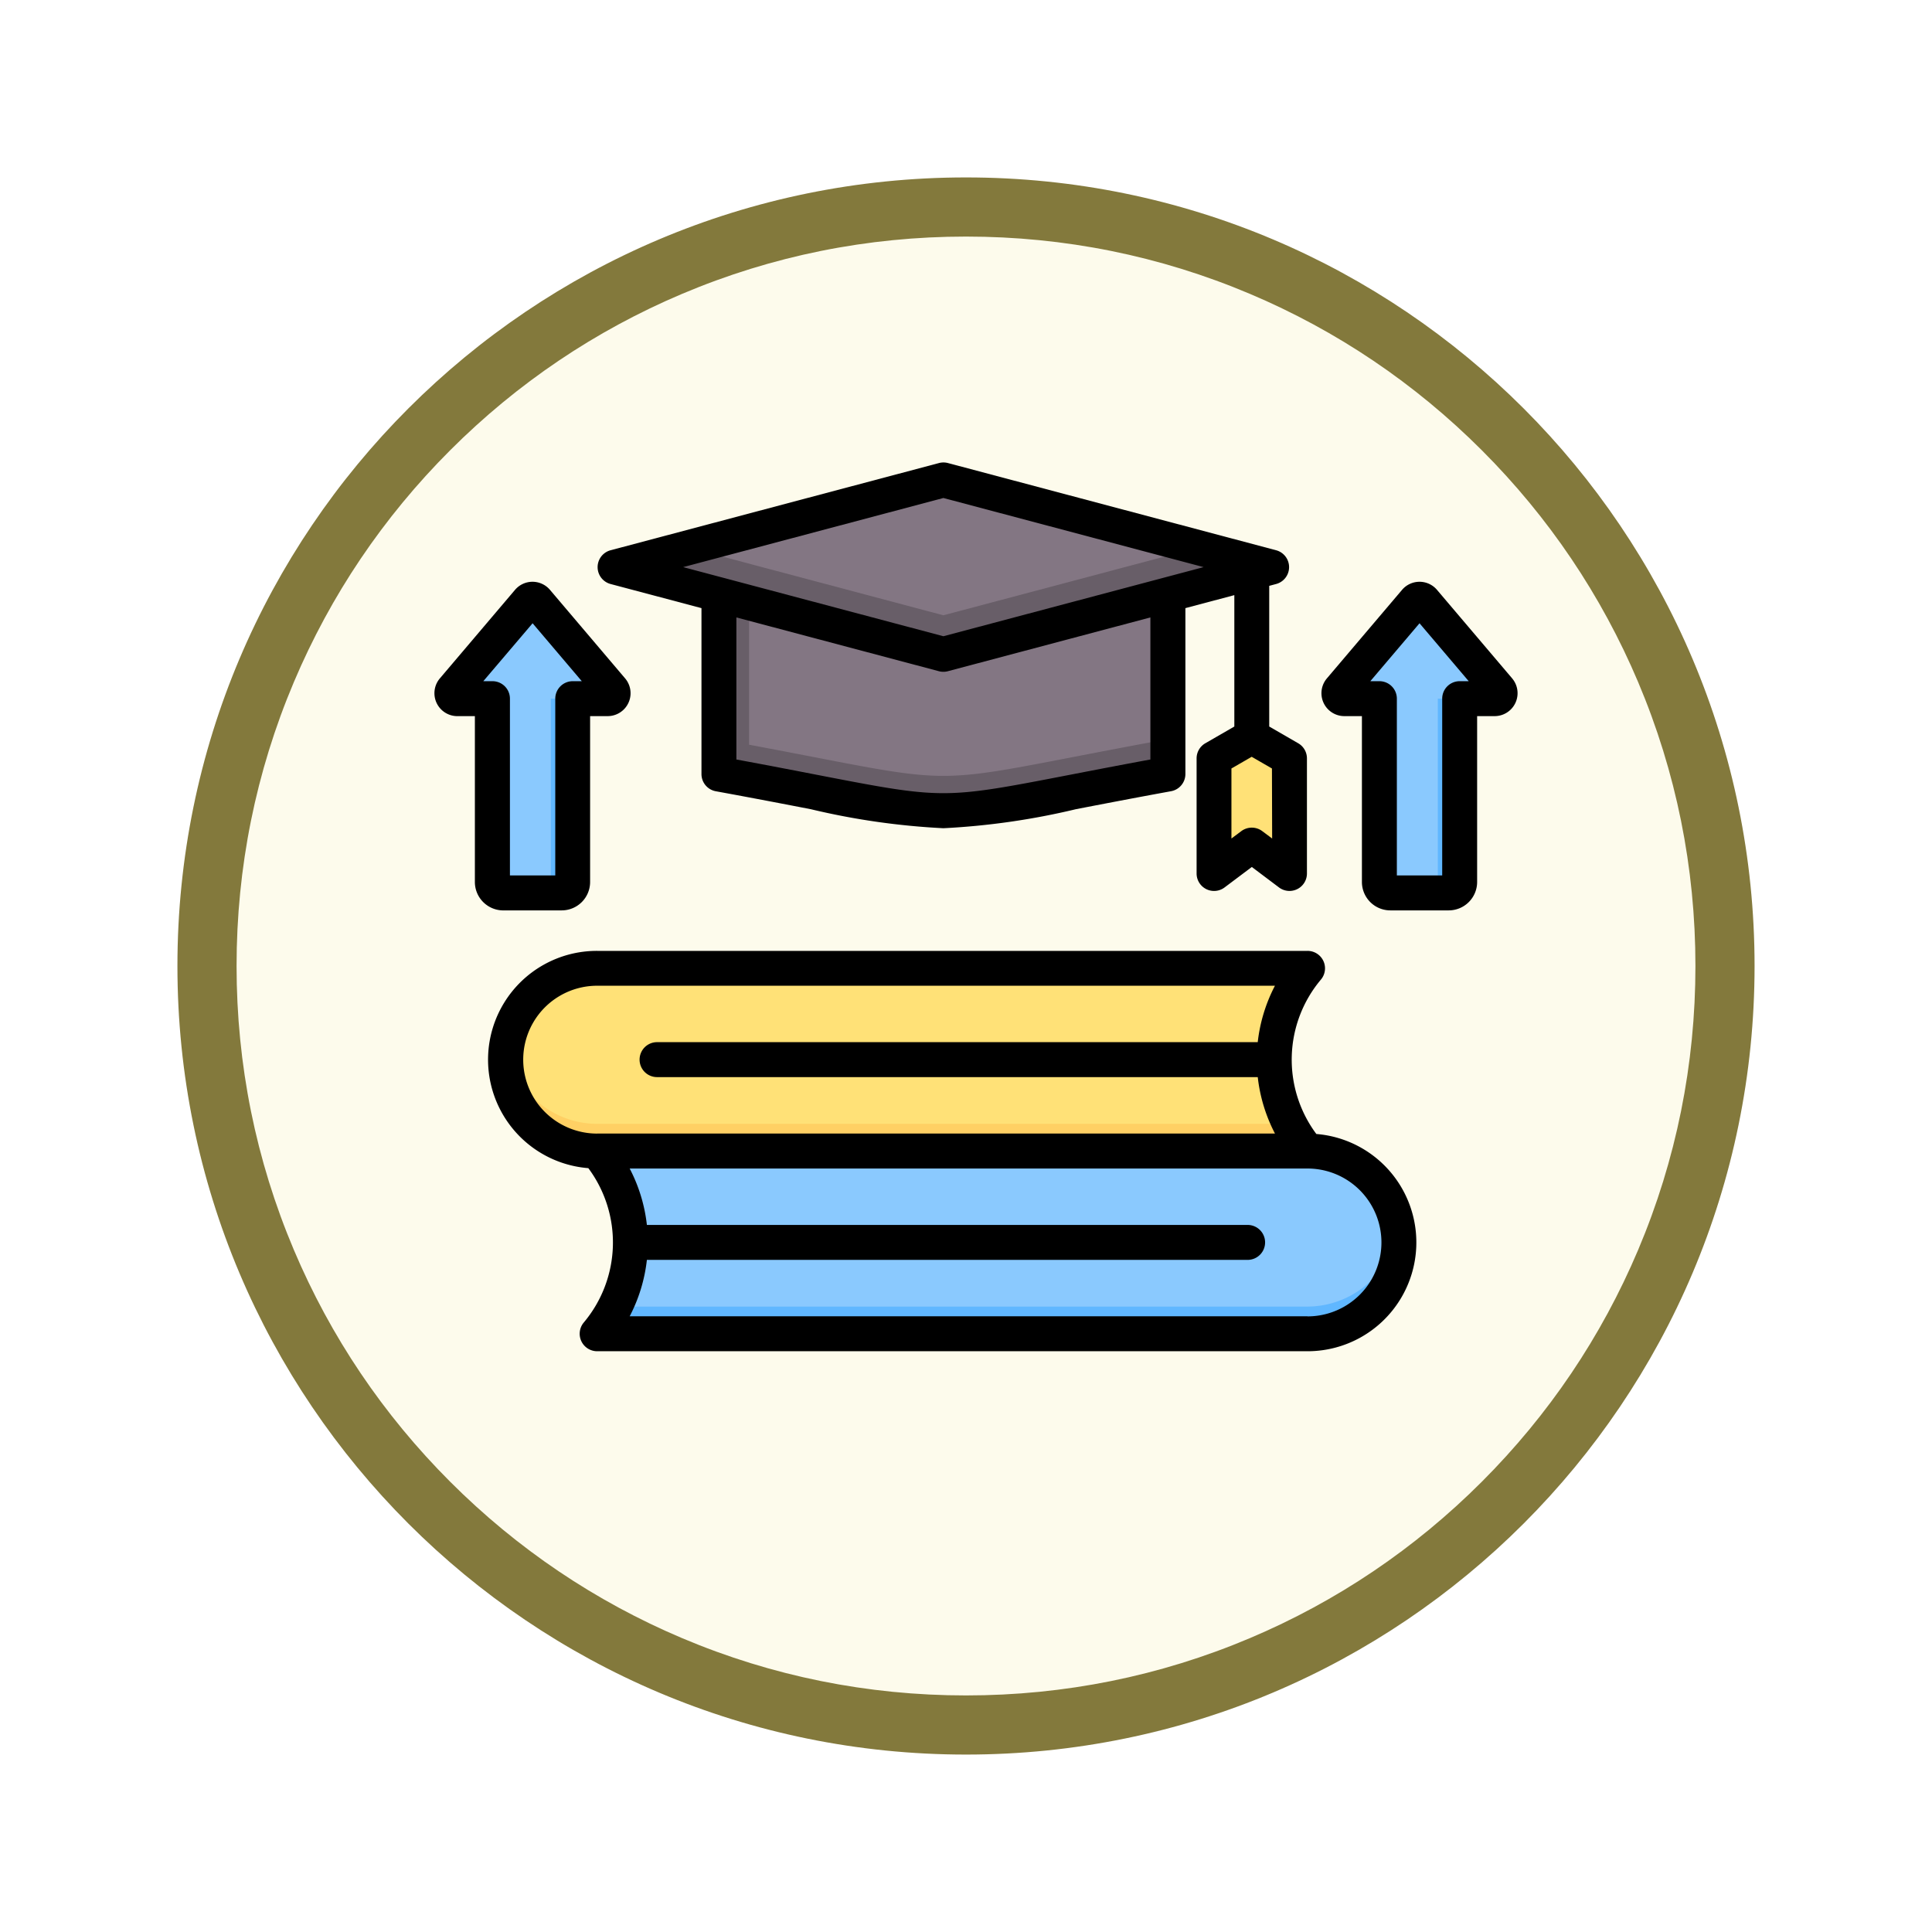 <svg xmlns="http://www.w3.org/2000/svg" xmlns:xlink="http://www.w3.org/1999/xlink" width="98" height="98" viewBox="0 0 98 98">
  <defs>
    <filter id="Trazado_982547" x="0" y="0" width="98" height="98" filterUnits="userSpaceOnUse">
      <feOffset dy="3" input="SourceAlpha"/>
      <feGaussianBlur stdDeviation="3" result="blur"/>
      <feFlood flood-opacity="0.161"/>
      <feComposite operator="in" in2="blur"/>
      <feComposite in="SourceGraphic"/>
    </filter>
    <clipPath id="clip-path">
      <path id="path8121" d="M0-682.665H48.414v48.414H0Z" transform="translate(0 682.665)"/>
    </clipPath>
  </defs>
  <g id="Grupo_1224533" data-name="Grupo 1224533" transform="translate(-616 -1204.181)">
    <g id="Grupo_1209298" data-name="Grupo 1209298" transform="translate(420 -5396.464)">
      <g id="Grupo_1208715" data-name="Grupo 1208715" transform="translate(5 4679.811)">
        <g id="Grupo_1208171" data-name="Grupo 1208171" transform="translate(0 -2047.18)">
          <g id="Grupo_1207739" data-name="Grupo 1207739" transform="translate(0 1882.462)">
            <g id="Grupo_1207712" data-name="Grupo 1207712">
              <g id="Grupo_1207285" data-name="Grupo 1207285" transform="translate(0 344.552)">
                <g id="Grupo_1206883" data-name="Grupo 1206883" transform="translate(0 -209)">
                  <g id="Grupo_1204569" data-name="Grupo 1204569" transform="translate(-81 -1890.336)">
                    <g id="Grupo_1203962" data-name="Grupo 1203962" transform="translate(281 3846.336)">
                      <g id="Grupo_1203498" data-name="Grupo 1203498" transform="translate(0)">
                        <g id="Grupo_1202589" data-name="Grupo 1202589">
                          <g id="Grupo_1172010" data-name="Grupo 1172010">
                            <g id="Grupo_1171046" data-name="Grupo 1171046">
                              <g id="Grupo_1148525" data-name="Grupo 1148525">
                                <g transform="matrix(1, 0, 0, 1, -9, -6)" filter="url(#Trazado_982547)">
                                  <g id="Trazado_982547-2" data-name="Trazado 982547" transform="translate(9 6)" fill="#fdfbec">
                                    <path d="M 40 78.5 C 34.802 78.5 29.76 77.482 25.015 75.475 C 20.43 73.536 16.313 70.76 12.776 67.224 C 9.24 63.687 6.464 59.57 4.525 54.985 C 2.518 50.24 1.5 45.198 1.5 40 C 1.5 34.802 2.518 29.76 4.525 25.015 C 6.464 20.43 9.24 16.313 12.776 12.776 C 16.313 9.24 20.43 6.464 25.015 4.525 C 29.76 2.518 34.802 1.5 40 1.5 C 45.198 1.5 50.24 2.518 54.985 4.525 C 59.57 6.464 63.687 9.24 67.224 12.776 C 70.76 16.313 73.536 20.43 75.475 25.015 C 77.482 29.76 78.5 34.802 78.5 40 C 78.5 45.198 77.482 50.24 75.475 54.985 C 73.536 59.57 70.76 63.687 67.224 67.224 C 63.687 70.76 59.57 73.536 54.985 75.475 C 50.24 77.482 45.198 78.5 40 78.5 Z" stroke="none"/>
                                    <path d="M 40 3 C 35.004 3 30.158 3.978 25.599 5.906 C 21.193 7.77 17.236 10.438 13.837 13.837 C 10.438 17.236 7.77 21.193 5.906 25.599 C 3.978 30.158 3 35.004 3 40 C 3 44.996 3.978 49.842 5.906 54.401 C 7.77 58.807 10.438 62.764 13.837 66.163 C 17.236 69.562 21.193 72.23 25.599 74.094 C 30.158 76.022 35.004 77 40 77 C 44.996 77 49.842 76.022 54.401 74.094 C 58.807 72.23 62.764 69.562 66.163 66.163 C 69.562 62.764 72.23 58.807 74.094 54.401 C 76.022 49.842 77 44.996 77 40 C 77 35.004 76.022 30.158 74.094 25.599 C 72.23 21.193 69.562 17.236 66.163 13.837 C 62.764 10.438 58.807 7.77 54.401 5.906 C 49.842 3.978 44.996 3 40 3 M 40 -7.62939453125e-06 C 62.091 -7.62939453125e-06 80 17.909 80 40 C 80 62.091 62.091 80 40 80 C 17.909 80 -7.62939453125e-06 62.091 -7.62939453125e-06 40 C -7.62939453125e-06 17.909 17.909 -7.62939453125e-06 40 -7.62939453125e-06 Z" stroke="none" fill="#83793c"/>
                                  </g>
                                </g>
                              </g>
                            </g>
                          </g>
                        </g>
                      </g>
                    </g>
                  </g>
                </g>
              </g>
              <g id="g8115" transform="translate(215.793 2790.01)">
                <g id="g8117" transform="translate(0 -682.665)">
                  <g id="g8119" clip-path="url(#clip-path)">
                    <g id="g8125" transform="translate(-33.259 0.709)">
                      <path id="path8127" d="M-338.457-377.826h-25.835v-25.108c5.31-7.679,37.755-5.416,25.835,25.108" transform="translate(364.292 406.667)" fill="#fbdf63"/>
                    </g>
                    <g id="g8129" transform="translate(-33.259 0.709)">
                      <path id="path8131" d="M-338.457-377.826h-.619c6.164-24.728-15.887-30.6-25.216-24.374v-.734c5.31-7.679,37.755-5.416,25.835,25.108" transform="translate(364.292 406.667)" fill="#f9d11f"/>
                    </g>
                  </g>
                </g>
                <g id="g8265" transform="translate(0 -682.665)">
                  <g id="g8267" clip-path="url(#clip-path)">
                    <g id="g8273" transform="translate(-33.259 51.036)">
                      <path id="path8275" d="M-338.457-377.654h-25.835v-25.1c5.31-7.676,37.755-5.413,25.835,25.1" transform="translate(364.292 406.481)" fill="#003343"/>
                    </g>
                    <g id="g8277" transform="translate(-33.259 51.036)">
                      <path id="path8279" d="M-338.457-377.654h-.619c6.164-24.717-15.887-30.585-25.216-24.362v-.734c5.31-7.676,37.755-5.413,25.835,25.1" transform="translate(364.292 406.481)" fill="#002439"/>
                    </g>
                  </g>
                </g>
                <g id="g8281" transform="translate(0 -682.665)">
                  <g id="g8283" clip-path="url(#clip-path)">
                    <g id="g8289" transform="translate(17.066 51.014)">
                      <path id="path8291" d="M-338.457-377.826h-25.835v-25.108c5.31-7.679,37.755-5.416,25.835,25.108" transform="translate(364.292 406.667)" fill="#ff7e50"/>
                    </g>
                    <g id="g8293" transform="translate(17.066 51.014)">
                      <path id="path8295" d="M-338.457-377.826h-.619c6.164-24.728-15.887-30.6-25.216-24.374v-.734c5.31-7.679,37.755-5.416,25.835,25.108" transform="translate(364.292 406.667)" fill="#ff6247"/>
                    </g>
                    <g id="g8297" transform="translate(2.941 54.225)">
                      <path id="path8299" d="M-233.028-131.751v15.573h-14.6c-12.2-25.649,14.6-34.273,14.6-15.573" transform="translate(250.816 141.808)" fill="#ffa68a"/>
                    </g>
                    <g id="g8301" transform="translate(2.941 54.225)">
                      <path id="path8303" d="M-233.028-131.751c-.9-16.1-20.23-9.82-14.176,15.573h-.427c-12.2-25.649,14.6-34.273,14.6-15.573" transform="translate(250.816 141.808)" fill="#ff7e50"/>
                    </g>
                  </g>
                </g>
              </g>
            </g>
          </g>
        </g>
      </g>
    </g>
    <g id="higher-education_10789585" transform="translate(630.029 1175.128)">
      <g id="Grupo_1224532" data-name="Grupo 1224532" transform="translate(8.893 53.398)">
        <g id="Grupo_1224527" data-name="Grupo 1224527" transform="translate(8.854 0)">
          <path id="Trazado_1056194" data-name="Trazado 1056194" d="M366.92,178.046l1.914,1.105v5.838l-1.914-1.439-1.914,1.439v-5.838Z" transform="translate(-335.199 -165.026)" fill="#ffe177" fill-rule="evenodd"/>
          <path id="Trazado_1056195" data-name="Trazado 1056195" d="M149.652,93.771l11.387.28V104.18a.984.984,0,0,1-.811.975c-12.344,2.286-8.806,2.286-21.15,0a.984.984,0,0,1-.812-.975V94.051Z" transform="translate(-133.575 -90.087)" fill="#837683" fill-rule="evenodd"/>
          <path id="Trazado_1056196" data-name="Trazado 1056196" d="M161.039,104.354v1.771a.984.984,0,0,1-.811.975c-12.344,2.286-8.806,2.286-21.15,0a.984.984,0,0,1-.811-.975V96l1.529-.038v9.5c11.489,2.151,8.335,2.107,20.433-.134A.984.984,0,0,0,161.039,104.354Z" transform="translate(-133.576 -92.032)" fill="#685e68" fill-rule="evenodd"/>
          <path id="Trazado_1056197" data-name="Trazado 1056197" d="M112,60.51l15.929,4.231a.2.2,0,0,1,0,.384L112,69.357,96.076,65.125a.2.2,0,0,1,0-.384Z" transform="translate(-95.929 -60.51)" fill="#837683" fill-rule="evenodd"/>
          <path id="Trazado_1056198" data-name="Trazado 1056198" d="M124.928,91.5l3.007.8a.2.2,0,0,1,0,.384l-15.929,4.231L96.076,92.68a.2.2,0,0,1,0-.384l3.007-.8,12.922,3.433Z" transform="translate(-95.929 -88.064)" fill="#685e68" fill-rule="evenodd"/>
        </g>
        <g id="Grupo_1224528" data-name="Grupo 1224528" transform="translate(7.367 34.043)">
          <path id="Trazado_1056199" data-name="Trazado 1056199" d="M82.5,377.094h36.034a4.634,4.634,0,1,0,0-9.268H82.505a7.2,7.2,0,0,1,0,9.268Z" transform="translate(-82.505 -367.826)" fill="#8ac9fe" fill-rule="evenodd"/>
          <path id="Trazado_1056200" data-name="Trazado 1056200" d="M82.5,377.094h36.034a4.634,4.634,0,0,0,4.582-5.324,4.651,4.651,0,0,1-4.582,3.944H83.416a7.292,7.292,0,0,1-.911,1.38Zm.911-9.268a7.174,7.174,0,0,1,.777,3.254q0,.349-.033.69a7.212,7.212,0,0,0-1.655-3.944Z" transform="translate(-82.505 -367.826)" fill="#60b7ff" fill-rule="evenodd"/>
        </g>
        <g id="Grupo_1224529" data-name="Grupo 1224529" transform="translate(2.733 24.775)">
          <path id="Trazado_1056201" data-name="Trazado 1056201" d="M81.34,284.161H45.307a4.634,4.634,0,0,0,0,9.268H81.34a7.2,7.2,0,0,1,0-9.268Z" transform="translate(-40.673 -284.161)" fill="#ffe177" fill-rule="evenodd"/>
          <path id="Trazado_1056202" data-name="Trazado 1056202" d="M81.34,293.429H45.307a4.633,4.633,0,0,1-4.582-5.324,4.651,4.651,0,0,0,4.582,3.944H80.43A7.291,7.291,0,0,0,81.34,293.429Zm-.911-9.268a7.175,7.175,0,0,0-.777,3.254q0,.349.033.69a7.212,7.212,0,0,1,1.655-3.944Z" transform="translate(-40.673 -284.161)" fill="#ffd064" fill-rule="evenodd"/>
        </g>
        <g id="Grupo_1224530" data-name="Grupo 1224530" transform="translate(44.994 6.052)">
          <path id="Trazado_1056203" data-name="Trazado 1056203" d="M426.477,115.243l3.811,4.489a.277.277,0,0,1-.211.456H428.3v9.3a.555.555,0,0,1-.554.554h-2.965a.555.555,0,0,1-.554-.554v-9.3h-1.775a.277.277,0,0,1-.211-.456l3.811-4.489A.277.277,0,0,1,426.477,115.243Z" transform="translate(-422.177 -115.146)" fill="#8ac9fe" fill-rule="evenodd"/>
          <path id="Trazado_1056204" data-name="Trazado 1056204" d="M454.853,115.243l3.811,4.489a.277.277,0,0,1-.211.456h-1.108a.277.277,0,0,0,.211-.456l-3.469-4.085.343-.4A.277.277,0,0,1,454.853,115.243Zm1.825,4.945H455.57v9.3a.555.555,0,0,1-.554.554h1.108a.555.555,0,0,0,.554-.554Z" transform="translate(-450.553 -115.146)" fill="#60b7ff" fill-rule="evenodd"/>
        </g>
        <g id="Grupo_1224531" data-name="Grupo 1224531" transform="translate(0 6.052)">
          <path id="Trazado_1056205" data-name="Trazado 1056205" d="M20.3,115.243l3.811,4.489a.277.277,0,0,1-.211.456H22.125v9.3a.555.555,0,0,1-.554.554H18.606a.555.555,0,0,1-.554-.554v-9.3H16.277a.277.277,0,0,1-.211-.456l3.811-4.489A.277.277,0,0,1,20.3,115.243Z" transform="translate(-16 -115.146)" fill="#8ac9fe" fill-rule="evenodd"/>
          <path id="Trazado_1056206" data-name="Trazado 1056206" d="M48.677,115.243l3.811,4.489a.277.277,0,0,1-.211.456H51.17a.277.277,0,0,0,.211-.456l-3.469-4.085.343-.4A.277.277,0,0,1,48.677,115.243Zm1.825,4.945H49.394v9.3a.555.555,0,0,1-.554.554h1.108a.555.555,0,0,0,.554-.554Z" transform="translate(-44.377 -115.146)" fill="#60b7ff" fill-rule="evenodd"/>
        </g>
      </g>
      <path id="Trazado_1056207" data-name="Trazado 1056207" d="M10.487,63.606l2.5-2.938,2.495,2.938h-.459a.887.887,0,0,0-.886.886v8.967h-2.3V64.492a.886.886,0,0,0-.886-.886Zm3.978,11.626a1.441,1.441,0,0,0,1.439-1.44V65.378h.889a1.162,1.162,0,0,0,.886-1.915l-3.81-4.489a1.163,1.163,0,0,0-1.774,0L8.284,63.463a1.163,1.163,0,0,0,.887,1.916h.888v8.414a1.442,1.442,0,0,0,1.44,1.44ZM60.012,63.606a.886.886,0,0,0-.886.886v8.967h-2.3V64.492a.886.886,0,0,0-.886-.886h-.459l2.495-2.938,2.495,2.938Zm2.662-.143-3.811-4.489a1.163,1.163,0,0,0-1.774,0l-3.811,4.489a1.162,1.162,0,0,0,.886,1.915h.89v8.414a1.441,1.441,0,0,0,1.439,1.44h2.965a1.442,1.442,0,0,0,1.44-1.44V65.378h.888a1.163,1.163,0,0,0,.887-1.915Zm-28.85-9.149,13.2,3.506-13.2,3.506-13.2-3.506Zm10.5,13.264V60.372L34.051,63.1a.887.887,0,0,1-.455,0L23.324,60.372v7.206c1.623.3,2.987.564,4.111.782,6.389,1.235,6.389,1.235,12.778,0C41.337,68.142,42.7,67.878,44.324,67.578ZM50.5,71.586l-.5-.373a.885.885,0,0,0-1.065,0l-.5.373V68.034l1.028-.593,1.027.593ZM16.944,58.677a.886.886,0,0,1,0-1.713L33.6,52.541a.885.885,0,0,1,.455,0L50.7,56.964a.886.886,0,0,1,0,1.713l-.348.093v7.136l1.47.849a.884.884,0,0,1,.443.767v5.838a.885.885,0,0,1-1.417.708L49.469,73.03l-1.383,1.039a.886.886,0,0,1-1.418-.709V67.522a.884.884,0,0,1,.443-.767l1.471-.849V59.241L46.1,59.9v8.415a.887.887,0,0,1-.728.872c-1.938.354-3.536.663-4.82.911a36.678,36.678,0,0,1-6.725.966A36.7,36.7,0,0,1,27.1,70.1c-1.284-.248-2.882-.557-4.82-.911a.886.886,0,0,1-.727-.872V59.9Zm35.35,37.145H17.911a8.114,8.114,0,0,0,.873-2.862H49.256a.886.886,0,1,0,0-1.773H18.784a8.116,8.116,0,0,0-.873-2.861H52.294a3.748,3.748,0,0,1,0,7.5ZM16.261,86.554a3.748,3.748,0,1,1,0-7.5H50.642a8.135,8.135,0,0,0-.873,2.862H19.3a.886.886,0,1,0,0,1.773H49.77a8.137,8.137,0,0,0,.873,2.862H16.261Zm36.481.02a6.311,6.311,0,0,1,.233-7.833.886.886,0,0,0-.68-1.455H16.261a5.519,5.519,0,0,0-.447,11.021,6.315,6.315,0,0,1-.233,7.832.887.887,0,0,0,.679,1.455H52.294a5.519,5.519,0,0,0,.447-11.02Z" fill-rule="evenodd"/>
    </g>
  </g>
</svg>

